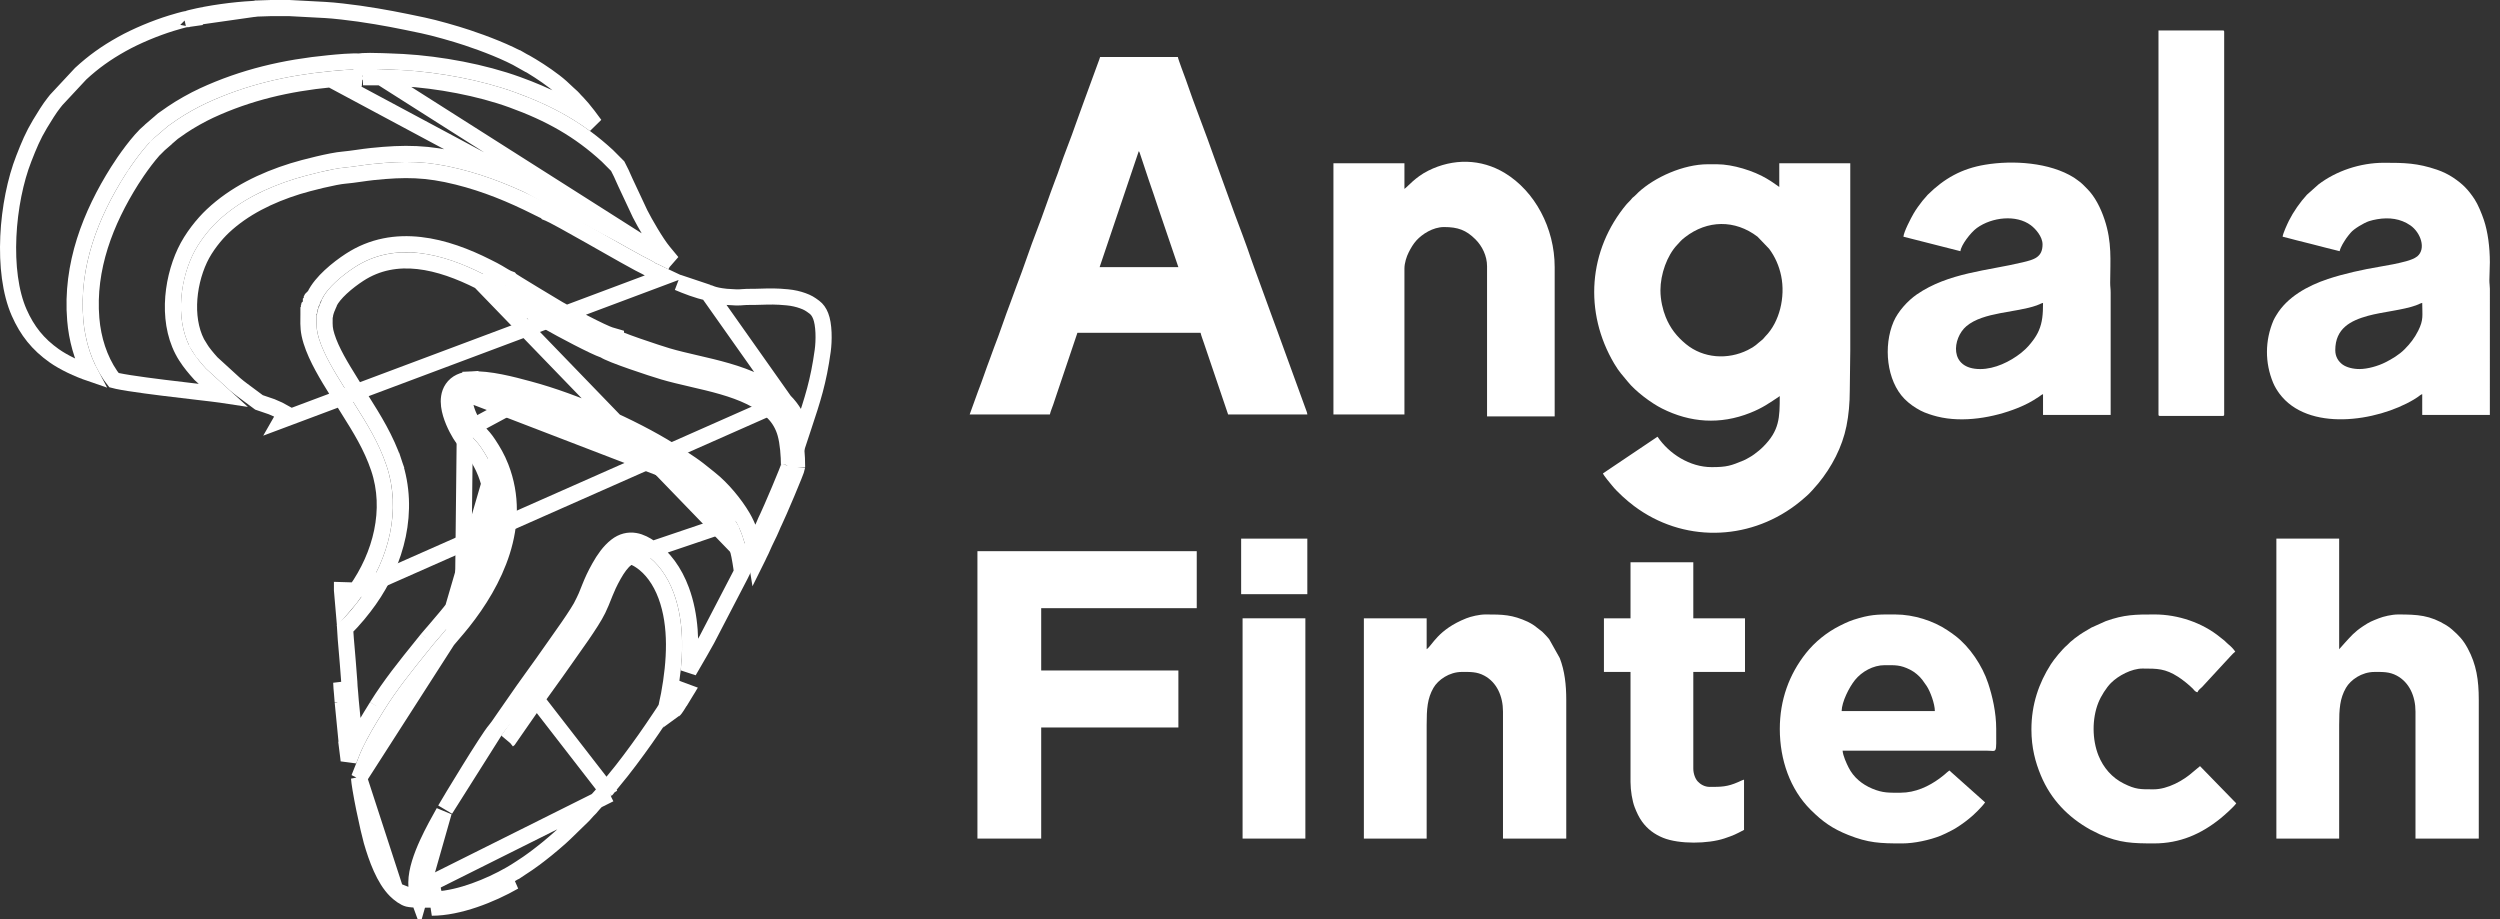 <svg width="155" height="57" viewBox="0 0 155 57" fill="none" xmlns="http://www.w3.org/2000/svg">
<rect x="0" y="0" width="155" height="57" fill="#333333" stroke="none"/>
<path d="M31.334 17.734C31.183 17.677 30.933 17.526 30.748 17.413C30.71 17.39 30.674 17.369 30.643 17.35L29.847 17.492C30.04 17.589 30.222 17.681 30.387 17.779L30.387 17.779C30.413 17.795 30.445 17.814 30.481 17.836C30.557 17.882 30.651 17.939 30.739 17.99C30.841 18.049 30.967 18.119 31.083 18.171M31.334 17.734L30.955 18.059C30.995 18.106 31.04 18.139 31.046 18.144L31.046 18.144C31.058 18.153 31.071 18.162 31.083 18.171M31.334 17.734L31.159 18.202C31.134 18.193 31.109 18.182 31.083 18.171M31.334 17.734C31.406 17.817 34.227 19.509 34.383 19.6C34.886 19.892 37.114 21.089 37.689 21.258M31.083 18.171C31.087 18.174 31.091 18.176 31.095 18.179C31.126 18.2 31.165 18.226 31.208 18.254C31.297 18.311 31.416 18.386 31.556 18.473C31.835 18.646 32.201 18.869 32.568 19.092C33.301 19.536 34.049 19.984 34.131 20.032L34.131 20.032C34.394 20.184 35.085 20.561 35.78 20.919C36.129 21.099 36.483 21.277 36.788 21.421C37.039 21.54 37.282 21.647 37.464 21.71M37.464 21.71C37.427 21.687 37.393 21.662 37.362 21.636L37.689 21.258M37.464 21.71C37.54 21.759 37.623 21.799 37.688 21.83C37.803 21.884 37.945 21.944 38.1 22.006C38.412 22.13 38.801 22.271 39.194 22.408C39.978 22.682 40.798 22.946 41.083 23.03L41.084 23.03C41.661 23.202 42.285 23.346 42.906 23.49L42.92 23.494C43.552 23.64 44.184 23.787 44.8 23.966C46.036 24.325 47.141 24.797 47.94 25.578M37.464 21.71C37.494 21.721 37.522 21.73 37.548 21.737L37.689 21.258M37.689 21.258C37.976 21.506 40.675 22.387 41.226 22.551C41.789 22.718 42.4 22.86 43.027 23.005C44.917 23.444 46.955 23.917 48.29 25.22M47.94 25.578C47.94 25.578 47.94 25.578 47.94 25.578L48.29 25.22M47.94 25.578C48.293 25.922 48.558 26.378 48.699 26.888C48.857 27.46 48.915 28.222 48.919 28.9M47.94 25.578L48.29 25.22M48.29 25.22C48.709 25.63 49.018 26.165 49.181 26.755C49.362 27.409 49.419 28.253 49.419 28.962M48.919 28.9C48.922 28.892 48.924 28.885 48.925 28.879C48.927 28.875 48.928 28.871 48.929 28.869M48.919 28.9C48.913 28.919 48.904 28.944 48.893 28.975C48.861 29.063 48.815 29.183 48.757 29.329C48.642 29.619 48.486 29.994 48.325 30.377C47.998 31.152 47.662 31.92 47.586 32.071L47.586 32.071C47.512 32.217 47.435 32.394 47.383 32.521L47.383 32.521C47.319 32.679 47.222 32.88 47.115 33.1L47.101 33.129C47.003 33.331 46.897 33.548 46.824 33.725M48.919 28.9C48.919 28.921 48.919 28.941 48.919 28.962L49.419 28.962M49.419 28.962L48.92 28.931C48.922 28.902 48.926 28.879 48.929 28.869M49.419 28.962C49.408 29.148 48.203 31.957 48.032 32.296C47.967 32.425 47.896 32.589 47.847 32.709C47.773 32.891 47.663 33.118 47.554 33.34C47.453 33.549 47.353 33.754 47.286 33.916M48.929 28.869C48.93 28.864 48.93 28.862 48.93 28.862C48.93 28.862 48.93 28.864 48.929 28.869ZM46.824 33.725L47.286 33.916M46.824 33.725C46.796 33.793 46.771 33.849 46.744 33.905M46.824 33.725C46.824 33.725 46.824 33.725 46.824 33.725L47.286 33.916M47.286 33.916C47.227 34.06 47.176 34.159 47.116 34.279C47.108 34.293 47.101 34.308 47.094 34.322C47.06 34.389 47.031 34.454 47.002 34.521C46.972 34.589 46.941 34.658 46.905 34.73C46.882 34.584 46.853 34.421 46.818 34.245C46.813 34.223 46.809 34.2 46.804 34.176C46.804 34.176 46.804 34.176 46.804 34.176C46.786 34.089 46.766 33.998 46.744 33.905M46.744 33.905C46.721 33.952 46.697 33.999 46.669 34.054C46.662 34.068 46.655 34.082 46.647 34.097L46.647 34.097C46.608 34.175 46.574 34.251 46.546 34.315L46.543 34.322C46.513 34.391 46.487 34.448 46.458 34.507L46.456 34.511L46.385 34.653L29.75 17.443C27.268 16.188 24.55 15.496 22.253 16.995C21.917 17.213 21.508 17.516 21.149 17.851C20.813 18.166 20.555 18.476 20.422 18.746C20.414 18.793 20.396 18.852 20.361 18.913C20.353 18.932 20.343 18.952 20.331 18.973C20.33 18.975 20.329 18.978 20.328 18.98C20.319 19.018 20.302 19.067 20.272 19.119C20.271 19.122 20.269 19.126 20.268 19.13C20.262 19.155 20.253 19.185 20.238 19.218C20.232 19.244 20.223 19.275 20.207 19.309C20.203 19.331 20.196 19.354 20.187 19.378C20.183 19.408 20.175 19.446 20.16 19.488C20.159 19.52 20.153 19.58 20.126 19.649C20.126 19.691 20.125 19.732 20.125 19.77C20.12 20.203 20.118 20.405 20.255 20.848C20.543 21.779 21.158 22.772 21.727 23.69C21.814 23.831 21.901 23.97 21.984 24.107L21.984 24.107C22.13 24.345 22.28 24.584 22.433 24.827C23.159 25.982 23.931 27.21 24.433 28.695L23.963 28.854L24.433 28.695C25.441 31.674 24.564 34.828 22.89 37.194C22.503 37.741 21.928 38.46 21.394 38.959C21.412 39.323 21.462 39.893 21.506 40.395C21.529 40.656 21.55 40.899 21.564 41.085M46.744 33.905C46.607 33.326 46.392 32.652 46.039 32.051L46.039 32.051C45.564 31.242 44.772 30.285 44.028 29.698L44.028 29.698C43.935 29.625 43.841 29.548 43.745 29.47C43.465 29.244 43.167 29.003 42.832 28.776M42.832 28.776C42.409 28.49 42.023 28.231 41.568 27.947M42.832 28.776L42.552 29.19M42.832 28.776C42.832 28.776 42.832 28.776 42.832 28.776L42.552 29.19M41.568 27.947C39.161 26.448 35.629 24.896 32.838 24.145L32.838 24.145C32.8 24.134 32.761 24.124 32.721 24.113C31.775 23.858 30.32 23.465 29.188 23.525L29.214 24.024M41.568 27.947C41.567 27.947 41.567 27.947 41.567 27.947L41.303 28.372M41.568 27.947L41.303 28.372M29.214 24.024L29.188 23.525C28.703 23.551 28.297 23.724 28.051 24.084C27.821 24.421 27.802 24.822 27.843 25.154C27.925 25.815 28.285 26.525 28.519 26.911L28.519 26.911C28.684 27.184 28.852 27.366 29 27.526L29.006 27.533C29.153 27.691 29.289 27.839 29.446 28.077L29.446 28.077C29.712 28.481 29.927 28.846 30.116 29.33L30.116 29.33C31.31 32.392 29.811 35.553 27.906 37.947L27.906 37.947C27.715 38.187 27.537 38.394 27.354 38.608C27.23 38.752 27.104 38.9 26.969 39.063L26.969 39.063C26.899 39.148 26.831 39.224 26.758 39.307L26.735 39.333C26.655 39.423 26.57 39.521 26.48 39.632M29.214 24.024C30.264 23.969 31.652 24.343 32.62 24.604C32.649 24.612 32.679 24.62 32.708 24.627M29.214 24.024C27.684 24.106 28.5 25.915 28.946 26.652L32.708 24.627M26.48 39.632C26.361 39.781 26.24 39.931 26.119 40.081C25.168 41.259 24.189 42.473 23.37 43.795M26.48 39.632C26.48 39.632 26.48 39.632 26.48 39.632L26.87 39.945L26.48 39.632ZM23.37 43.795L23.346 43.835C22.879 44.588 22.413 45.342 22.012 46.195M23.37 43.795L23.37 43.795L23.795 44.058L23.37 43.795ZM22.012 46.195L21.747 43.48M22.012 46.195L22.03 46.377L21.158 42.319C21.163 42.543 21.184 42.759 21.205 42.977C21.222 43.155 21.239 43.333 21.248 43.517M22.012 46.195C21.984 46.256 21.955 46.318 21.927 46.38L21.534 46.435M21.747 43.48C21.737 43.288 21.719 43.102 21.703 42.93C21.701 42.91 21.699 42.889 21.697 42.869C21.678 42.672 21.662 42.49 21.657 42.306L21.657 42.293L21.656 42.281L21.564 41.085M21.747 43.48C21.747 43.484 21.747 43.488 21.747 43.492L21.248 43.517M21.747 43.48L21.745 43.468L21.248 43.517M21.564 41.085L21.564 41.085L21.066 41.123L21.564 41.085ZM21.534 46.435L21.248 43.517M21.534 46.435L21.919 46.398C21.905 46.43 21.89 46.463 21.875 46.497L21.872 46.505L21.869 46.513L21.617 47.148C21.61 47.087 21.603 47.026 21.597 46.968C21.57 46.734 21.547 46.531 21.534 46.435ZM32.708 24.627C35.451 25.366 38.937 26.898 41.303 28.372M32.708 24.627L42.552 29.19M41.303 28.372C41.75 28.65 42.13 28.904 42.552 29.19M28.297 38.258C30.229 35.831 31.878 32.472 30.582 29.148L27.723 38.946C27.913 38.724 28.103 38.502 28.297 38.258Z" stroke="white"/>
<path d="M25.971 55.778C25.869 55.505 25.809 55.179 25.814 54.712L25.814 54.712C25.821 53.956 26.142 53.074 26.5 52.291C26.83 51.571 27.221 50.872 27.515 50.348L25.971 55.778ZM25.971 55.778C25.964 55.778 25.957 55.778 25.95 55.778C25.671 55.773 25.445 55.756 25.296 55.721L25.296 55.721C25.202 55.698 25.069 55.635 24.916 55.53C24.768 55.429 24.63 55.31 24.529 55.209L25.971 55.778ZM22.261 48.24L22.797 46.889C23.195 45.979 23.683 45.193 24.211 44.339L24.222 44.321L24.222 44.321C25.005 43.055 25.944 41.892 26.899 40.708C27.02 40.559 27.14 40.409 27.261 40.258C27.335 40.167 27.407 40.084 27.487 39.994C27.494 39.985 27.502 39.976 27.51 39.968C27.581 39.886 27.659 39.798 27.74 39.701L22.261 48.24ZM22.261 48.24C22.271 48.382 22.301 48.611 22.351 48.912C22.41 49.272 22.491 49.701 22.579 50.131C22.756 50.997 22.952 51.841 23.037 52.134L23.037 52.134C23.352 53.225 23.816 54.501 24.529 55.209L22.261 48.24ZM37.17 35.161L37.17 35.161C37.446 34.67 37.774 34.193 38.207 33.854C38.578 33.563 38.974 33.474 39.365 33.538C39.725 33.597 40.041 33.782 40.293 33.952C41.145 34.529 41.818 35.45 42.241 36.598C42.825 38.179 42.876 39.944 42.701 41.615C43.209 40.748 43.694 39.898 43.828 39.649L45.801 35.852C45.838 35.779 45.87 35.717 45.9 35.661C45.939 35.585 45.973 35.52 46.004 35.454C45.995 35.397 45.984 35.326 45.973 35.249C45.971 35.234 45.969 35.218 45.967 35.202C45.938 35 45.898 34.738 45.839 34.442C45.719 33.844 45.52 33.139 45.178 32.557M37.17 35.161L45.609 32.304M37.17 35.161C36.883 35.671 36.719 36.044 36.583 36.383C36.55 36.463 36.521 36.538 36.491 36.612C36.395 36.855 36.307 37.078 36.175 37.352L36.625 37.569M37.17 35.161L36.625 37.569M45.178 32.557L45.609 32.304M45.178 32.557C45.178 32.557 45.178 32.557 45.178 32.557L45.609 32.304M45.178 32.557C44.756 31.838 44.042 30.981 43.41 30.482M45.609 32.304C45.161 31.54 44.408 30.633 43.72 30.09M43.41 30.482L43.72 30.09M43.41 30.482C43.41 30.482 43.41 30.482 43.41 30.482L43.72 30.09M43.41 30.482C43.298 30.394 43.193 30.309 43.09 30.226C42.82 30.008 42.569 29.805 42.273 29.604L42.273 29.604C41.852 29.319 41.479 29.069 41.04 28.796L41.04 28.796C38.715 27.347 35.274 25.835 32.579 25.11C32.579 25.11 32.579 25.11 32.579 25.11L32.53 25.097C31.535 24.829 30.21 24.472 29.242 24.523L43.72 30.09M41.971 43.153L42.327 43.219C42.39 43.116 42.456 43.007 42.525 42.893L42.047 42.717C42.023 42.863 41.997 43.009 41.971 43.153ZM41.971 43.153C41.948 43.277 41.92 43.402 41.891 43.528C41.854 43.696 41.816 43.864 41.791 44.026C41.844 43.989 42.052 43.669 42.327 43.219L41.971 43.153ZM36.625 37.569L36.175 37.352C36.006 37.702 35.642 38.264 35.235 38.854C34.993 39.206 34.763 39.529 34.559 39.817C34.411 40.025 34.277 40.215 34.161 40.382C33.827 40.864 33.501 41.316 33.172 41.772C32.932 42.105 32.69 42.44 32.443 42.79C32.056 43.339 31.678 43.885 31.302 44.43C31.135 44.672 30.968 44.915 30.8 45.157C30.788 45.168 30.773 45.182 30.759 45.199C30.75 45.209 30.743 45.218 30.737 45.225M36.625 37.569L30.737 45.225M28.69 38.569L28.69 38.569C28.493 38.817 28.289 39.055 28.093 39.284C27.971 39.426 27.853 39.565 27.74 39.7L28.69 38.569ZM28.69 38.569C30.648 36.108 32.447 32.552 31.049 28.966C30.825 28.391 30.567 27.96 30.282 27.527C30.079 27.218 29.897 27.021 29.745 26.857L29.742 26.854C29.593 26.693 29.486 26.575 29.376 26.393C29.163 26.042 28.892 25.479 28.837 25.031M28.69 38.569L28.837 25.031M30.737 45.225C30.737 45.226 30.737 45.226 30.737 45.226M30.737 45.225L30.737 45.226M30.737 45.226C30.593 45.388 30.335 45.77 30.052 46.207C29.757 46.661 29.406 47.221 29.064 47.776C28.381 48.879 27.721 49.979 27.606 50.185L30.737 45.226ZM28.837 25.031C28.809 24.808 28.846 24.695 28.878 24.648M28.837 25.031L28.878 24.648M28.878 24.648C28.895 24.622 28.961 24.538 29.242 24.523L28.878 24.648Z" stroke="white"/>
<path d="M41.675 16.259C41.528 16.085 41.381 15.905 41.265 15.763C41.213 15.7 41.168 15.644 41.131 15.6C40.677 15.052 39.973 13.823 39.69 13.265L39.686 13.258L39.683 13.251L38.775 11.313L38.774 11.312C38.707 11.168 38.649 11.036 38.591 10.905C38.569 10.856 38.547 10.806 38.525 10.756L38.297 10.302L37.658 9.66C35.914 8.056 34.102 7.04 31.743 6.186L31.743 6.186C29.727 5.455 27.181 4.975 24.933 4.845L24.962 4.346L24.933 4.845C24.641 4.828 24.355 4.818 24.061 4.808C23.917 4.803 23.772 4.798 23.624 4.792L41.675 16.259ZM41.675 16.259C41.662 16.252 41.648 16.246 41.634 16.239C41.552 16.201 41.467 16.158 41.37 16.108C41.336 16.09 41.301 16.072 41.264 16.053C41.151 15.996 41.023 15.932 40.895 15.88C40.776 15.799 40.619 15.715 40.5 15.653C40.416 15.609 40.332 15.566 40.257 15.528C40.181 15.489 40.119 15.458 40.075 15.435C39.677 15.226 38.847 14.755 37.932 14.235C37.664 14.083 37.389 13.927 37.115 13.772C36.515 13.432 35.924 13.099 35.441 12.835C35.031 12.61 34.672 12.42 34.455 12.323C34.377 12.264 34.3 12.225 34.256 12.203C34.216 12.184 34.177 12.166 34.146 12.152C34.112 12.137 34.092 12.128 34.074 12.12C33.99 12.08 33.917 12.043 33.836 12.002C33.806 11.987 33.776 11.971 33.744 11.955L33.744 11.955C32.11 11.134 30.446 10.448 28.621 9.992L28.499 10.477L28.621 9.992C26.543 9.472 25.091 9.461 23.037 9.673C22.756 9.702 22.471 9.742 22.201 9.781C22.178 9.784 22.155 9.787 22.132 9.791C21.837 9.833 21.559 9.871 21.291 9.895C20.911 9.924 20.29 10.052 19.707 10.19C19.113 10.33 18.514 10.491 18.163 10.601L18.163 10.601C16.319 11.174 14.558 12.03 13.165 13.34C12.601 13.87 11.902 14.724 11.478 15.627L11.478 15.627C10.602 17.493 10.323 20.198 11.531 22.084C11.803 22.51 12.094 22.85 12.398 23.188L12.414 23.206L12.433 23.223L13.818 24.488C13.778 24.482 13.737 24.476 13.696 24.47C13.447 24.433 12.883 24.367 12.185 24.286C11.563 24.213 10.835 24.128 10.126 24.04C9.364 23.945 8.618 23.846 8.027 23.753C7.731 23.706 7.479 23.662 7.286 23.621C7.199 23.603 7.129 23.586 7.073 23.571C7.045 23.534 7.019 23.5 6.995 23.47C6.988 23.461 6.981 23.452 6.975 23.444C6.924 23.379 6.884 23.329 6.848 23.276C6.163 22.27 5.768 21.043 5.661 19.755L5.661 19.755C5.402 16.63 6.538 13.722 8.153 11.157M41.675 16.259L20.502 4.915C17.843 5.172 15.397 5.743 13.021 6.842C12.464 7.1 11.755 7.499 11.257 7.837L10.72 8.213L10.068 8.774C10.027 8.811 9.974 8.854 9.96 8.865C9.958 8.867 9.957 8.868 9.957 8.868L9.636 8.484L9.957 8.868C9.678 9.101 9.331 9.504 8.99 9.952C8.655 10.393 8.348 10.847 8.153 11.157M8.153 11.157L7.73 10.891L8.153 11.157ZM22.415 4.855L22.216 4.819C22.185 4.813 22.096 4.808 21.938 4.81C21.791 4.813 21.616 4.822 21.434 4.834C21.103 4.857 20.765 4.89 20.558 4.91C20.538 4.912 20.519 4.914 20.502 4.915L22.415 4.855ZM22.415 4.855L22.508 4.792M22.415 4.855L22.508 4.792M22.508 4.792C22.524 4.791 22.543 4.789 22.565 4.788C22.665 4.782 22.798 4.779 22.942 4.779C23.229 4.779 23.528 4.788 23.624 4.792L22.508 4.792Z" stroke="white"/>
<path d="M11.802 1.116C11.816 1.112 11.838 1.107 11.86 1.102L15.671 0.559C15.718 0.557 15.757 0.553 15.794 0.548C15.826 0.543 15.853 0.538 15.867 0.535L15.872 0.534C15.884 0.532 15.887 0.532 15.89 0.531C15.894 0.531 15.906 0.53 15.93 0.529L15.931 0.529L16.792 0.5C17.049 0.5 17.307 0.5 17.564 0.5C17.689 0.5 17.814 0.5 17.939 0.5L20.173 0.619L20.174 0.619C20.676 0.643 21.745 0.77 22.262 0.845L22.262 0.845C23.8 1.069 24.744 1.263 26.228 1.575C26.969 1.731 28.219 2.087 28.962 2.335C30.049 2.697 31.448 3.231 32.409 3.786L32.659 3.353L32.409 3.786C32.454 3.812 32.496 3.833 32.524 3.847L32.531 3.85C32.56 3.865 32.578 3.874 32.599 3.886C32.663 3.925 32.72 3.957 32.773 3.988L32.784 3.995C32.841 4.027 32.895 4.058 32.956 4.095C33.546 4.451 34.288 4.954 34.784 5.394L35.244 5.824L35.25 5.829L35.255 5.833C35.462 6.016 35.51 6.066 35.542 6.103C35.551 6.113 35.559 6.123 35.569 6.134C35.613 6.185 35.675 6.256 35.817 6.397C35.959 6.538 36.209 6.838 36.463 7.167C36.617 7.366 36.761 7.561 36.872 7.719C35.442 6.67 33.906 5.906 32.083 5.246C29.963 4.477 27.32 3.981 24.99 3.847C24.688 3.829 24.382 3.819 24.083 3.808C23.941 3.803 23.801 3.798 23.663 3.793L23.663 3.793C23.559 3.789 23.245 3.779 22.94 3.779C22.788 3.779 22.631 3.782 22.5 3.79C22.436 3.794 22.368 3.8 22.307 3.81C22.293 3.812 22.277 3.815 22.261 3.818C22.152 3.809 22.031 3.809 21.919 3.811C21.749 3.813 21.555 3.824 21.365 3.837C21.018 3.86 20.667 3.895 20.461 3.915C20.441 3.917 20.422 3.918 20.405 3.92L20.405 3.92C17.66 4.185 15.1 4.779 12.6 5.934L12.6 5.934C11.995 6.214 11.236 6.641 10.691 7.012L10.691 7.012L10.686 7.016L10.127 7.407L10.106 7.421L10.087 7.438L9.407 8.023L9.396 8.032L9.386 8.042C9.386 8.042 9.386 8.042 9.386 8.042C9.386 8.042 9.385 8.043 9.382 8.045L9.369 8.057L9.346 8.075C9.337 8.082 9.326 8.091 9.315 8.101L9.314 8.101C8.946 8.41 8.543 8.888 8.193 9.347C7.838 9.813 7.515 10.292 7.306 10.625L7.306 10.625C5.63 13.286 4.379 16.414 4.664 19.838C4.76 21 5.069 22.14 5.607 23.152C4.798 22.875 3.949 22.473 3.356 22.054C2.358 21.348 1.69 20.518 1.19 19.384C0.637 18.132 0.436 16.425 0.517 14.663C0.598 12.908 0.957 11.155 1.475 9.835C1.803 8.999 2.037 8.425 2.48 7.686L2.48 7.686C2.726 7.275 3.084 6.695 3.345 6.374C3.397 6.31 3.436 6.262 3.486 6.196L5.001 4.57C5.797 3.835 6.583 3.275 7.555 2.733C8.451 2.232 9.631 1.741 10.637 1.433L10.637 1.433C10.723 1.407 10.935 1.343 11.143 1.285C11.247 1.256 11.346 1.23 11.425 1.211C11.5 1.193 11.53 1.189 11.53 1.189C11.53 1.189 11.529 1.188 11.527 1.189L11.621 1.186L11.712 1.145L11.745 1.131L11.748 1.13L11.758 1.127C11.76 1.126 11.761 1.126 11.762 1.126C11.77 1.123 11.778 1.121 11.792 1.118C11.794 1.117 11.798 1.117 11.802 1.116ZM11.86 1.102C13.01 0.82 14.501 0.618 15.671 0.559L11.86 1.102Z" stroke="white"/>
<path d="M37.806 49.233L37.432 49.137C37.432 49.137 37.432 49.137 37.431 49.138C37.426 49.146 37.4 49.183 37.337 49.258C37.273 49.333 37.194 49.422 37.109 49.514C37.073 49.554 37.034 49.596 36.994 49.639C36.868 49.776 36.738 49.917 36.679 49.993C36.622 50.067 36.584 50.104 36.507 50.18C36.489 50.197 36.47 50.216 36.448 50.238L36.448 50.238C36.375 50.31 36.321 50.374 36.281 50.423L36.28 50.424C36.239 50.473 36.213 50.503 36.18 50.537L35.044 51.642L35.044 51.642L35.038 51.648C34.741 51.946 33.895 52.657 33.574 52.898L33.574 52.898C33.51 52.946 33.454 52.99 33.404 53.03L33.402 53.031C33.351 53.071 33.305 53.108 33.253 53.147L33.252 53.147C33.205 53.183 33.161 53.214 33.11 53.251C33.06 53.286 33.003 53.326 32.94 53.374L32.94 53.374C32.792 53.486 32.649 53.579 32.489 53.684C32.425 53.726 32.358 53.77 32.286 53.818M37.806 49.233L26.814 54.722C26.814 54.722 26.814 54.722 26.814 54.722C26.81 55.131 26.867 55.337 26.928 55.48C26.961 55.56 27 55.631 27.055 55.728L27.058 55.735C27.064 55.745 27.07 55.756 27.076 55.767M37.806 49.233L37.666 48.922C37.632 48.937 37.611 48.952 37.602 48.958C37.593 48.965 37.589 48.969 37.59 48.968C37.593 48.965 37.604 48.954 37.622 48.932C37.639 48.911 37.657 48.887 37.679 48.858L37.685 48.85C37.703 48.826 37.726 48.795 37.747 48.769L37.748 48.769L38.526 47.812C38.698 47.596 38.855 47.391 39.024 47.166C39.763 46.181 40.254 45.481 40.929 44.468L40.929 44.468C40.948 44.44 40.966 44.412 40.985 44.384C41.041 44.301 41.095 44.219 41.157 44.126C41.184 44.087 41.192 44.073 41.205 44.05C41.216 44.031 41.231 44.006 41.263 43.955L41.263 43.954C41.28 43.927 41.295 43.905 41.307 43.888C41.331 43.748 41.361 43.61 41.389 43.483C41.394 43.461 41.399 43.439 41.404 43.418C41.432 43.291 41.458 43.176 41.479 43.063L41.479 43.063C41.858 41.011 41.986 38.795 41.303 36.945L41.303 36.945C40.937 35.951 40.378 35.218 39.732 34.781C39.51 34.63 39.341 34.549 39.202 34.526C39.094 34.508 38.979 34.52 38.824 34.642L38.824 34.642C38.546 34.859 38.296 35.2 38.041 35.652C37.781 36.116 37.635 36.448 37.51 36.759C37.483 36.826 37.456 36.894 37.428 36.964C37.33 37.212 37.225 37.478 37.076 37.787L37.076 37.787C36.868 38.218 36.459 38.841 36.059 39.422C35.827 39.758 35.571 40.12 35.353 40.427C35.205 40.636 35.075 40.819 34.983 40.953L34.983 40.953C34.648 41.435 34.308 41.908 33.971 42.374C33.731 42.707 33.493 43.038 33.26 43.367L37.806 49.233ZM32.286 53.818C32.286 53.818 32.286 53.818 32.286 53.818L32.564 54.233L32.286 53.818ZM32.286 53.818C32.072 53.961 31.85 54.098 31.631 54.223L31.631 54.223C30.325 54.971 28.552 55.678 27.076 55.767M27.076 55.767C26.973 55.773 26.872 55.776 26.772 55.776V56.276M27.076 55.767C27.123 55.853 27.18 55.958 27.232 56.079L26.772 56.276M26.772 56.276C28.431 56.276 30.452 55.474 31.879 54.657L26.772 56.276ZM31.485 45.891C31.486 45.89 31.487 45.889 31.488 45.888L31.538 45.848L31.58 45.786C31.766 45.519 31.95 45.253 32.133 44.988C32.506 44.448 32.877 43.911 33.26 43.367L31.485 45.891Z" stroke="white"/>
<path d="M48.638 24.861L48.638 24.861C49.124 25.337 49.477 25.951 49.662 26.621C49.678 26.679 49.693 26.738 49.707 26.798C49.747 26.677 49.786 26.56 49.824 26.445C50.379 24.773 50.746 23.665 51.009 21.744C51.05 21.44 51.075 21.033 51.058 20.627C51.041 20.214 50.982 19.844 50.881 19.591C50.783 19.343 50.657 19.17 50.491 19.046L50.491 19.046C50.213 18.839 50.082 18.757 49.772 18.645L49.772 18.645C49.491 18.544 49.179 18.469 48.815 18.434L48.815 18.434C48.113 18.367 47.723 18.379 47.239 18.394C46.978 18.402 46.69 18.411 46.31 18.409C46.219 18.408 46.149 18.415 46.055 18.423L46.049 18.424C45.95 18.432 45.832 18.443 45.676 18.44L45.666 18.44L45.655 18.44L45.032 18.404L45.019 18.404L45.007 18.402C44.572 18.355 44.316 18.294 44.129 18.228C44.06 18.203 43.997 18.177 43.959 18.161C43.949 18.157 43.941 18.154 43.935 18.151C43.901 18.137 43.894 18.136 43.888 18.135L43.888 18.135L48.638 24.861ZM48.638 24.861C47.66 23.907 46.363 23.379 45.077 23.005C44.431 22.817 43.773 22.664 43.146 22.519L43.145 22.519C42.512 22.372 41.915 22.233 41.366 22.071C41.101 21.992 40.296 21.733 39.522 21.463C39.135 21.328 38.761 21.192 38.469 21.076C38.36 21.033 38.266 20.993 38.188 20.959V20.882L37.829 20.777C37.728 20.747 37.515 20.657 37.213 20.515C36.923 20.378 36.58 20.206 36.237 20.029C35.549 19.674 34.874 19.306 34.632 19.166L34.632 19.166C34.56 19.124 33.82 18.681 33.085 18.235C32.719 18.013 32.356 17.792 32.081 17.622C31.944 17.536 31.83 17.465 31.75 17.413C31.719 17.393 31.695 17.377 31.677 17.365L31.629 17.309L31.509 17.264C31.461 17.246 31.367 17.198 31.239 17.123C31.158 17.077 31.083 17.031 31.012 16.988C30.973 16.964 30.935 16.941 30.898 16.919C30.699 16.8 30.481 16.691 30.289 16.595C30.259 16.579 30.229 16.564 30.2 16.55C27.66 15.265 24.484 14.343 21.705 16.156L21.705 16.156C21.334 16.398 20.876 16.736 20.466 17.119C20.091 17.469 19.718 17.89 19.506 18.34L19.395 18.451V18.48L19.365 18.511V18.54L19.335 18.57V18.661L19.276 18.721V18.839L19.245 18.899V18.929L19.245 18.931L19.186 18.99V19.08L19.155 19.11V19.229L19.125 19.259V19.467C19.125 19.562 19.124 19.651 19.123 19.736C19.117 20.193 19.113 20.543 19.298 21.143C19.628 22.207 20.323 23.326 20.884 24.231C20.97 24.368 21.052 24.501 21.13 24.628C21.287 24.885 21.446 25.138 21.603 25.389C22.325 26.539 23.023 27.651 23.485 29.015C24.363 31.611 23.616 34.433 22.072 36.615L22.072 36.615M48.638 24.861L22.072 36.615M22.072 36.615C21.851 36.928 21.575 37.286 21.291 37.614L21.203 36.591C21.203 36.59 21.203 36.59 21.203 36.589L22.072 36.615ZM41.213 17.147L41.213 17.147L17.441 26.057L17.689 25.623C17.689 25.623 17.689 25.623 17.689 25.623C17.416 25.467 17.17 25.348 16.857 25.223L16.846 25.218L16.834 25.214L16.058 24.949L15.039 24.192L15.039 24.192L15.036 24.19C14.871 24.07 14.718 23.946 14.554 23.807L13.124 22.501C12.837 22.181 12.595 21.894 12.371 21.545L11.95 21.814L12.371 21.545C11.416 20.053 11.588 17.74 12.381 16.052C12.74 15.289 13.353 14.534 13.848 14.068L13.848 14.068C15.095 12.896 16.704 12.101 18.458 11.555C18.78 11.455 19.356 11.3 19.936 11.162C20.526 11.023 21.077 10.914 21.369 10.891L21.369 10.891L21.374 10.891C21.673 10.865 21.978 10.822 22.271 10.78C22.293 10.777 22.315 10.774 22.336 10.771C22.611 10.732 22.877 10.694 23.138 10.667L23.138 10.667C25.111 10.464 26.441 10.477 28.376 10.961L28.376 10.961C30.11 11.395 31.703 12.049 33.292 12.848C33.318 12.861 33.344 12.874 33.37 12.887C33.455 12.93 33.544 12.976 33.642 13.022L33.642 13.022C33.67 13.036 33.701 13.049 33.726 13.06L33.738 13.066C33.767 13.079 33.791 13.09 33.812 13.1C33.824 13.106 33.832 13.11 33.839 13.114L33.895 13.175L34.002 13.217C34.131 13.268 34.469 13.444 34.959 13.712C35.435 13.972 36.021 14.302 36.621 14.642C36.888 14.793 37.158 14.946 37.422 15.097C38.341 15.618 39.195 16.103 39.608 16.32L39.608 16.32C39.655 16.345 39.716 16.376 39.78 16.408L39.804 16.42C39.878 16.458 39.958 16.498 40.035 16.538C40.112 16.579 40.184 16.617 40.242 16.651C40.27 16.668 40.294 16.682 40.311 16.693C40.327 16.704 40.334 16.709 40.333 16.709L40.398 16.762L40.478 16.792C40.567 16.824 40.676 16.877 40.807 16.944C40.835 16.958 40.864 16.973 40.895 16.988C40.996 17.041 41.109 17.099 41.213 17.147ZM42.035 17.514C42.508 17.714 43.28 18.024 43.888 18.135L42.035 17.514C42.035 17.514 42.035 17.514 42.035 17.514Z" stroke="white"/>
<path fill-rule="evenodd" clip-rule="evenodd" d="M102.947 18C102.947 17.002 103.356 15.841 103.988 15.177C104.181 14.974 104.214 14.907 104.474 14.706C105.851 13.637 107.564 13.605 108.967 14.675L109.686 15.425C110.054 15.915 110.308 16.5 110.432 17.104C110.702 18.413 110.333 19.968 109.453 20.853C109.343 20.964 109.355 20.994 109.219 21.098C108.912 21.333 108.867 21.452 108.358 21.704C107.117 22.319 105.604 22.22 104.527 21.332C103.958 20.863 103.551 20.345 103.272 19.652C103.098 19.221 102.947 18.61 102.947 18L102.947 18ZM110.315 11.591C109.974 11.363 109.943 11.313 109.523 11.065C108.737 10.598 107.441 10.184 106.451 10.184H105.882C104.377 10.184 102.597 10.983 101.576 11.928C101.487 12.011 101.428 12.089 101.334 12.165C101.199 12.272 101.202 12.269 101.095 12.404C101.019 12.499 100.939 12.553 100.859 12.648C98.471 15.5 98.185 19.352 100.092 22.562C100.405 23.089 100.59 23.25 100.915 23.656C101.4 24.263 102.365 24.985 103.046 25.328C104.793 26.208 106.646 26.34 108.509 25.599C109.279 25.293 109.69 24.997 110.345 24.559C110.345 25.907 110.325 26.69 109.319 27.696C109.127 27.888 108.984 27.997 108.766 28.162C108.663 28.24 108.562 28.301 108.456 28.361C108.352 28.421 108.216 28.5 108.103 28.547C107.314 28.873 107.07 28.962 106.122 28.962C104.773 28.962 103.478 28.137 102.767 27.075C101.638 27.831 100.513 28.595 99.383 29.351C99.416 29.474 99.862 29.998 99.948 30.104C100.274 30.512 100.888 31.057 101.313 31.375C104.318 33.628 108.34 33.559 111.324 31.319L111.675 31.041C111.804 30.941 111.869 30.864 111.996 30.763C112.176 30.62 112.581 30.16 112.747 29.957C113.56 28.962 114.217 27.728 114.48 26.419C114.618 25.737 114.687 24.997 114.687 24.17C114.687 23.34 114.717 22.567 114.717 21.714V10.123H110.315V11.591L110.315 11.591Z" fill="white"/>
<path fill-rule="evenodd" clip-rule="evenodd" d="M70.603 9.374C70.642 9.419 70.633 9.407 70.659 9.467L70.921 10.253C71.025 10.566 71.111 10.841 71.22 11.152C71.433 11.76 71.63 12.351 71.834 12.964L73.058 16.561H68.177L70.603 9.374ZM60.12 25.696H65.092C65.144 25.472 65.235 25.285 65.305 25.071C65.373 24.866 65.444 24.656 65.515 24.442L66.799 20.635H74.436C74.482 20.833 74.579 21.078 74.642 21.267L76.143 25.696H81.055C81.046 25.591 80.991 25.449 80.952 25.349C80.904 25.224 80.873 25.122 80.824 24.998L79.314 20.849C79.23 20.625 79.151 20.383 79.057 20.147C78.874 19.683 78.733 19.233 78.552 18.765L78.048 17.382C77.883 16.905 77.703 16.466 77.547 15.996C77.289 15.217 76.822 13.997 76.537 13.233L75.286 9.781C74.74 8.205 74.044 6.487 73.519 4.93C73.457 4.749 73.04 3.669 73.028 3.533H68.206C68.177 3.659 68.128 3.752 68.09 3.867L67.199 6.3C67.038 6.779 66.859 7.206 66.698 7.685C66.406 8.55 65.975 9.581 65.687 10.448C65.615 10.666 65.527 10.898 65.438 11.128C65.053 12.132 64.674 13.29 64.292 14.264C63.863 15.355 63.464 16.613 63.034 17.708L62.648 18.76C62.305 19.648 61.988 20.642 61.639 21.524C61.546 21.758 61.482 21.969 61.391 22.205C61.13 22.879 60.897 23.614 60.629 24.288L60.12 25.696L60.12 25.696Z" fill="white"/>
<path fill-rule="evenodd" clip-rule="evenodd" d="M122.775 22.882C120.805 22.882 121.055 20.952 121.915 20.225C122.968 19.333 125.004 19.393 126.283 18.932C126.406 18.888 126.556 18.805 126.668 18.779C126.668 19.493 126.626 19.988 126.407 20.494C126.306 20.729 126.178 20.93 126.039 21.115C125.864 21.348 125.661 21.588 125.436 21.769C125.383 21.812 125.367 21.834 125.308 21.881C124.62 22.425 123.678 22.882 122.775 22.882H122.775ZM118.013 14.675L121.547 15.574C121.577 15.209 122.176 14.417 122.565 14.136C123.504 13.458 125.011 13.293 125.911 13.965C126.204 14.183 126.638 14.67 126.638 15.155C126.638 15.961 126.1 16.097 125.41 16.263C123.246 16.785 120.796 16.906 118.839 18.257C118.274 18.648 117.676 19.311 117.405 19.938C116.751 21.452 116.973 23.61 118.079 24.732C118.375 25.032 118.709 25.264 119.086 25.462C119.371 25.611 119.782 25.742 120.103 25.823C121.712 26.229 123.63 25.883 125.076 25.303C125.595 25.095 125.944 24.911 126.41 24.601C126.492 24.547 126.587 24.46 126.668 24.439V25.727H130.861L130.861 18.149C130.862 17.895 130.829 17.769 130.831 17.521C130.838 16.143 130.95 15.021 130.483 13.616C130.242 12.89 129.882 12.181 129.401 11.703C129.196 11.499 129.064 11.344 128.818 11.177C128.73 11.117 128.679 11.071 128.591 11.015C127.084 10.066 124.8 9.925 123.074 10.213C121.62 10.455 120.54 11.066 119.517 12.077L119.197 12.446C119.006 12.692 118.798 12.969 118.643 13.239C118.466 13.546 118.038 14.369 118.012 14.675L118.013 14.675Z" fill="white"/>
<path fill-rule="evenodd" clip-rule="evenodd" d="M146.285 22.881C145.881 22.881 145.485 22.776 145.244 22.604C144.993 22.423 144.787 22.129 144.787 21.713C144.787 20.357 145.743 19.876 146.817 19.58C147.716 19.333 148.96 19.23 149.793 18.931C149.917 18.887 150.066 18.804 150.178 18.778C150.178 19.568 150.274 19.814 149.929 20.505C149.695 20.972 149.426 21.311 149.078 21.661C148.748 21.993 148.297 22.263 147.882 22.471C147.447 22.69 146.8 22.881 146.285 22.881ZM141.523 14.675C141.822 14.744 142.101 14.827 142.403 14.902C142.713 14.979 142.992 15.049 143.29 15.124C143.874 15.27 144.464 15.435 145.057 15.573C145.123 15.287 145.332 14.982 145.476 14.764C145.559 14.639 145.646 14.55 145.741 14.43C145.927 14.196 146.556 13.82 146.88 13.712C147.019 13.666 147.219 13.62 147.388 13.591C148.125 13.466 148.836 13.554 149.442 13.973C150.075 14.41 150.439 15.42 149.871 15.895C149.709 16.029 149.403 16.137 149.184 16.196C148.669 16.336 148.101 16.444 147.547 16.535C146.509 16.707 145.316 16.97 144.327 17.299C143.064 17.719 141.805 18.42 141.139 19.532C141.08 19.63 140.998 19.764 140.957 19.86C140.422 21.114 140.418 22.492 140.936 23.737C141.033 23.97 141.181 24.21 141.321 24.4C143.085 26.779 147.344 26.154 149.667 24.766C149.761 24.71 149.826 24.67 149.921 24.601C150.002 24.542 150.09 24.461 150.178 24.438V25.726H154.371L154.372 17.908C154.372 17.709 154.34 17.597 154.341 17.37C154.342 16.991 154.371 16.669 154.371 16.262C154.371 15.312 154.243 14.359 154 13.637C153.872 13.255 153.635 12.673 153.425 12.356C153.031 11.76 152.701 11.417 152.101 11.015C151.814 10.822 151.456 10.645 151.096 10.522C149.877 10.108 149.089 10.092 147.812 10.092C146.323 10.092 144.832 10.603 143.739 11.44L143.027 12.076C142.607 12.531 142.185 13.139 141.912 13.686C141.824 13.864 141.54 14.47 141.523 14.675V14.675Z" fill="white"/>
<path fill-rule="evenodd" clip-rule="evenodd" d="M87.075 11.711V10.124H82.673V25.698H87.075V16.653C87.075 16.303 87.212 15.896 87.335 15.654C87.472 15.382 87.625 15.116 87.831 14.893C88.173 14.523 88.834 14.077 89.531 14.077C90.392 14.077 90.898 14.265 91.471 14.833C91.897 15.256 92.197 15.868 92.197 16.503V25.817H96.39V16.563C96.39 14.132 95.156 11.854 93.299 10.728C91.824 9.833 90.091 9.813 88.553 10.582C87.732 10.993 87.284 11.571 87.076 11.711L87.075 11.711Z" fill="white"/>
<path fill-rule="evenodd" clip-rule="evenodd" d="M141.135 51.993H145.028V44.955C145.028 43.942 145.071 43.306 145.448 42.65C145.735 42.151 146.428 41.661 147.215 41.661C147.727 41.661 148.138 41.641 148.602 41.89C149.374 42.304 149.76 43.163 149.76 44.117V51.993H153.684V43.398C153.684 42.157 153.539 41.198 152.995 40.193C152.713 39.672 152.453 39.403 152.03 39.032C151.925 38.94 151.81 38.852 151.687 38.776C150.659 38.14 149.899 38.097 148.682 38.097C148.288 38.097 147.768 38.223 147.484 38.336C147.041 38.513 146.923 38.55 146.507 38.827C145.948 39.2 145.766 39.441 145.38 39.856L145.028 40.253V33.395H141.135V51.993V51.993Z" fill="white"/>
<path fill-rule="evenodd" clip-rule="evenodd" d="M60.601 51.992H64.554V45.104H73.06V41.57H64.554V37.707H74.198V34.173H60.601V51.992Z" fill="white"/>
<path fill-rule="evenodd" clip-rule="evenodd" d="M116.847 41.241C117.501 41.241 117.815 41.214 118.425 41.52C118.722 41.67 118.984 41.898 119.179 42.144L119.452 42.529C119.68 42.871 119.961 43.644 119.961 44.087H114.181C114.194 43.513 114.64 42.62 115.01 42.16C115.428 41.643 116.135 41.241 116.847 41.241ZM110.348 45.195C110.348 47.116 110.989 48.937 112.257 50.204C113.003 50.949 113.618 51.378 114.588 51.766C115.836 52.265 116.575 52.293 117.925 52.293C118.701 52.293 119.645 52.082 120.321 51.814C120.554 51.722 120.745 51.616 120.97 51.504C121.202 51.389 121.359 51.281 121.567 51.143C121.781 51 121.922 50.883 122.114 50.731C122.373 50.527 122.897 50.014 123.076 49.747L120.86 47.77C120.78 47.824 120.65 47.944 120.567 48.017C120.471 48.1 120.368 48.179 120.266 48.254C119.59 48.751 118.759 49.148 117.835 49.148C117.134 49.148 116.753 49.177 116.08 48.896C115.453 48.634 114.917 48.197 114.61 47.581C114.483 47.326 114.268 46.869 114.241 46.542H123.196C123.838 46.542 123.765 46.813 123.765 45.195C123.765 44.168 123.527 43.155 123.267 42.368C122.905 41.271 122.133 40.111 121.22 39.414C121.057 39.289 120.91 39.188 120.728 39.067C119.877 38.499 118.669 38.097 117.506 38.097C116.634 38.097 116.142 38.071 115.272 38.319C114.753 38.466 114.536 38.563 114.071 38.795C113.268 39.197 112.525 39.794 111.969 40.496C110.924 41.817 110.348 43.399 110.348 45.195L110.348 45.195Z" fill="white"/>
<path fill-rule="evenodd" clip-rule="evenodd" d="M88.453 40.252V38.336H84.56V51.993H88.453V44.955C88.453 43.942 88.496 43.306 88.873 42.649C89.16 42.151 89.852 41.66 90.639 41.66C91.151 41.66 91.563 41.641 92.027 41.89C92.799 42.304 93.185 43.163 93.185 44.116V51.993H97.108V43.397C97.108 42.445 97.009 41.594 96.707 40.804L96.051 39.633C95.952 39.516 95.876 39.423 95.768 39.316C95.711 39.26 95.677 39.222 95.619 39.166L95.112 38.775C94.989 38.699 94.862 38.614 94.733 38.555C93.76 38.104 93.169 38.096 92.107 38.096C91.713 38.096 91.193 38.223 90.909 38.336C89.138 39.04 88.805 40.017 88.453 40.252L88.453 40.252Z" fill="white"/>
<path fill-rule="evenodd" clip-rule="evenodd" d="M133.826 25.697C133.826 25.766 133.847 25.787 133.916 25.787H137.809C137.878 25.787 137.899 25.766 137.899 25.697V1.977C137.899 1.908 137.878 1.887 137.809 1.887H133.826V25.697H133.826Z" fill="white"/>
<path fill-rule="evenodd" clip-rule="evenodd" d="M125.948 45.224C125.948 46.361 126.195 47.268 126.535 48.082C127.155 49.568 128.22 50.671 129.612 51.444L130.192 51.732C131.432 52.267 132.23 52.292 133.556 52.292C135.152 52.292 136.466 51.714 137.668 50.744C137.902 50.555 138.499 50.027 138.647 49.806L136.401 47.5L135.959 47.867C135.375 48.389 134.4 48.938 133.526 48.938C132.698 48.938 132.424 48.954 131.669 48.578C130.94 48.216 130.407 47.592 130.107 46.846C129.709 45.858 129.7 44.56 130.098 43.564C130.261 43.156 130.593 42.631 130.883 42.342C131.333 41.892 132.157 41.45 132.837 41.45C133.765 41.45 134.243 41.451 135.047 41.965C135.316 42.137 135.713 42.455 135.944 42.686C136.034 42.776 136.099 42.905 136.251 42.918C136.288 42.779 136.432 42.693 136.528 42.596L137.98 41.023C138.168 40.836 138.438 40.502 138.587 40.402C138.479 40.241 138.305 40.06 138.15 39.94C138.052 39.865 138.01 39.798 137.919 39.722C137.827 39.644 137.745 39.587 137.652 39.511C136.553 38.608 135.037 38.096 133.585 38.096C132.396 38.096 131.7 38.1 130.557 38.511L129.668 38.91C129.202 39.194 129.099 39.222 128.613 39.593C128.56 39.633 128.552 39.645 128.501 39.69C128.442 39.741 128.425 39.745 128.367 39.796C128.288 39.866 128.238 39.936 128.156 40.004C127.863 40.246 127.352 40.872 127.152 41.186C126.411 42.347 125.948 43.671 125.948 45.224L125.948 45.224Z" fill="white"/>
<path fill-rule="evenodd" clip-rule="evenodd" d="M101.092 38.335H99.444V41.66H101.092V48.488C101.092 49.01 101.202 49.673 101.352 50.055C101.479 50.379 101.613 50.672 101.81 50.944C102.14 51.4 102.568 51.724 103.115 51.946C104.108 52.348 105.907 52.322 106.92 51.981C107.494 51.788 107.62 51.723 108.13 51.453V48.338C108.033 48.361 107.861 48.447 107.77 48.487C107.098 48.784 106.716 48.788 106.003 48.788C105.682 48.788 105.423 48.625 105.261 48.451C105.104 48.282 104.985 47.967 104.985 47.65V41.66H108.19V38.335H104.985V34.861H101.092L101.092 38.335Z" fill="white"/>
<path fill-rule="evenodd" clip-rule="evenodd" d="M77.04 51.992H80.933V38.335H77.04V51.992Z" fill="white"/>
<path fill-rule="evenodd" clip-rule="evenodd" d="M76.951 36.839H81.054V33.395H76.951V36.839Z" fill="white"/>
</svg>
